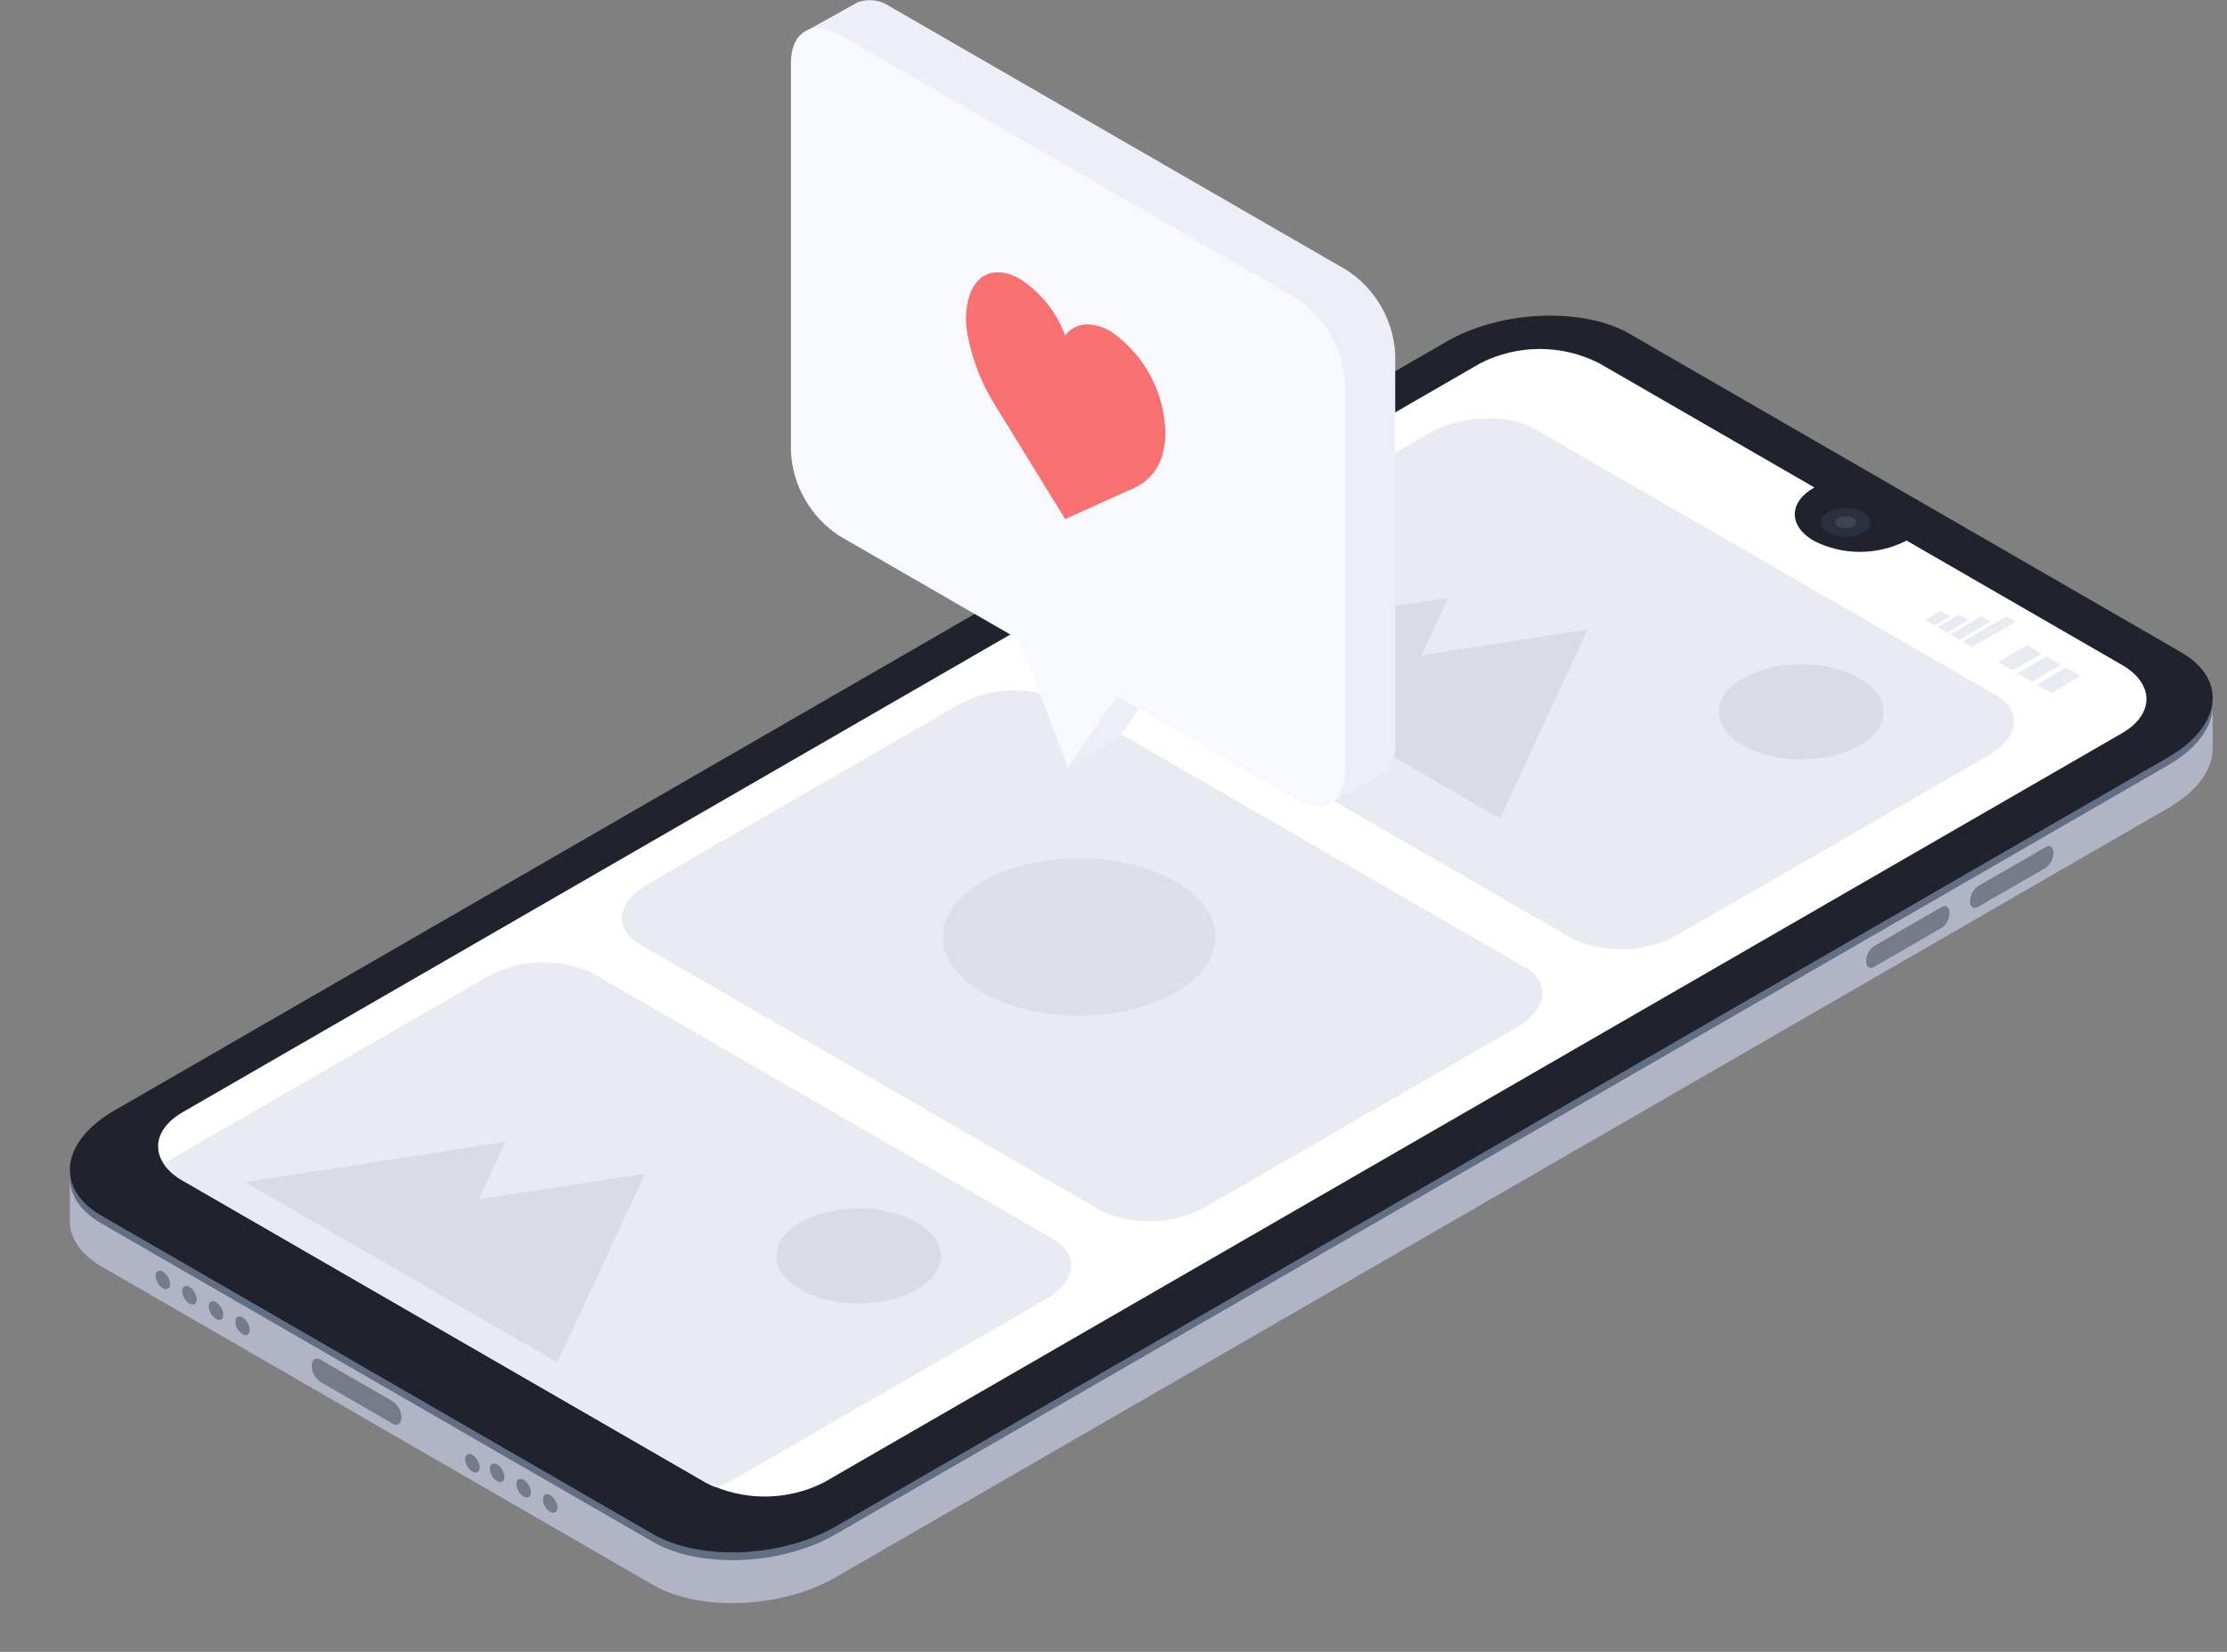 <svg class="fade" viewBox="0 0 155 115" fill="none" xmlns="http://www.w3.org/2000/svg">
  <rect x="0" y="0" width="155" height="115" fill="#808080" stroke="none"/>
  <g clip-path="url(#clip0)">
    <path d="M45.455 110.342L7.055 88.165C3.802 86.286 4.212 83.006 7.979 80.837L100.718 27.296C104.476 25.14 110.155 24.896 113.408 26.769L151.808 48.946C155.061 50.822 154.654 54.102 150.884 56.27L58.145 109.815C54.387 111.983 48.708 112.221 45.455 110.342Z" fill="#B1B4C4" />
    <path d="M4.862 84.946V81.41L9.008 82.975L4.862 84.946Z" fill="#B1B4C4" />
    <path d="M154.003 52.001V48.601L150.703 50.726L154.003 52.001Z" fill="#B1B4C4" />
    <path d="M45.455 107.351L7.055 85.174C3.802 83.298 4.212 80.018 7.979 77.85L100.718 24.306C104.476 22.15 110.155 21.9 113.408 23.779L151.808 45.956C155.061 47.835 154.654 51.115 150.884 53.284L58.145 106.824C54.387 108.993 48.708 109.227 45.455 107.351Z" fill="#616E84" />
    <path d="M11.693 89.721C11.89 89.607 11.891 89.239 11.695 88.899C11.498 88.559 11.179 88.375 10.982 88.49C10.784 88.603 10.783 88.972 10.979 89.312C11.176 89.652 11.495 89.835 11.693 89.721Z" fill="#757B89" />
    <path d="M13.54 90.788C13.737 90.674 13.738 90.306 13.542 89.966C13.345 89.626 13.026 89.442 12.829 89.556C12.631 89.671 12.63 90.039 12.826 90.379C13.023 90.719 13.342 90.902 13.54 90.788Z" fill="#757B89" />
    <path d="M15.392 91.856C15.589 91.742 15.59 91.374 15.394 91.034C15.197 90.694 14.878 90.51 14.681 90.624C14.483 90.739 14.482 91.107 14.678 91.447C14.875 91.787 15.194 91.97 15.392 91.856Z" fill="#757B89" />
    <path d="M17.239 92.923C17.436 92.809 17.437 92.441 17.241 92.101C17.044 91.761 16.725 91.578 16.528 91.692C16.33 91.806 16.329 92.174 16.526 92.514C16.722 92.854 17.041 93.037 17.239 92.923Z" fill="#757B89" />
    <path d="M33.237 102.492C33.436 102.378 33.437 102.008 33.241 101.666C33.044 101.325 32.724 101.14 32.526 101.254C32.328 101.368 32.326 101.737 32.523 102.079C32.719 102.421 33.039 102.606 33.237 102.492Z" fill="#757B89" />
    <path d="M34.955 103.152C35.152 103.038 35.153 102.67 34.957 102.33C34.761 101.99 34.441 101.806 34.244 101.921C34.046 102.035 34.045 102.403 34.242 102.743C34.438 103.083 34.757 103.266 34.955 103.152Z" fill="#757B89" />
    <path d="M36.803 104.22C37 104.106 37.001 103.738 36.805 103.398C36.608 103.058 36.289 102.874 36.092 102.989C35.894 103.103 35.893 103.471 36.09 103.811C36.286 104.151 36.605 104.334 36.803 104.22Z" fill="#757B89" />
    <path d="M38.65 105.287C38.847 105.173 38.848 104.805 38.652 104.465C38.456 104.125 38.136 103.941 37.939 104.055C37.741 104.17 37.74 104.538 37.937 104.878C38.133 105.218 38.452 105.401 38.65 105.287Z" fill="#757B89" />
    <path d="M27.356 99.126L22.28 96.197C22.103 96.07 21.958 95.903 21.857 95.71C21.756 95.517 21.701 95.303 21.698 95.085C21.698 94.654 21.957 94.469 22.28 94.645L27.356 97.574C27.533 97.702 27.678 97.869 27.779 98.062C27.88 98.256 27.935 98.471 27.938 98.689C27.938 99.113 27.68 99.313 27.356 99.126Z" fill="#757B89" />
    <path d="M142.382 60.416L137.66 63.142C137.352 63.314 137.118 63.142 137.118 62.732C137.121 62.53 137.172 62.331 137.266 62.151C137.36 61.972 137.495 61.818 137.66 61.7L142.382 58.974C142.69 58.802 142.921 58.974 142.921 59.384C142.918 59.586 142.868 59.785 142.774 59.964C142.681 60.144 142.546 60.298 142.382 60.416V60.416Z" fill="#757B89" />
    <path d="M135.15 64.591L130.428 67.317C130.12 67.489 129.886 67.317 129.886 66.907C129.889 66.704 129.94 66.505 130.034 66.325C130.128 66.145 130.263 65.99 130.428 65.872L135.15 63.14C135.458 62.968 135.689 63.14 135.689 63.55C135.688 63.754 135.638 63.954 135.544 64.135C135.451 64.316 135.315 64.472 135.15 64.591V64.591Z" fill="#757B89" />
    <path d="M45.455 106.806L7.055 84.629C3.802 82.75 4.212 79.47 7.979 77.301L100.718 23.76C104.476 21.604 110.155 21.36 113.408 23.233L151.808 45.41C155.061 47.286 154.654 50.566 150.884 52.734L58.145 106.279C54.387 108.447 48.708 108.684 45.455 106.806Z" fill="#20232D" />
    <path d="M147.686 46.288L132.695 37.633L132.658 37.655C131.664 38.159 130.566 38.422 129.451 38.422C128.337 38.422 127.239 38.159 126.245 37.655C124.474 36.632 124.474 34.972 126.245 33.955L126.282 33.937L111.291 25.282C110.014 24.634 108.601 24.296 107.168 24.296C105.736 24.296 104.323 24.634 103.046 25.282L12.711 77.431C10.435 78.743 10.435 80.875 12.711 82.19L49.102 103.202C50.38 103.85 51.792 104.188 53.224 104.188C54.657 104.188 56.069 103.85 57.347 103.202L147.686 51.047C149.962 49.732 149.962 47.6 147.686 46.288Z" fill="white" />
    <path opacity="0.5" d="M147.686 51.046L57.35 103.201C56.186 103.787 54.911 104.12 53.609 104.179C52.307 104.237 51.007 104.02 49.795 103.54C49.559 103.443 49.329 103.329 49.108 103.201L12.714 82.189C12.211 81.919 11.774 81.54 11.436 81.08C10.577 79.848 11.002 78.416 12.714 77.43L103.047 25.272C104.325 24.625 105.737 24.288 107.169 24.288C108.602 24.288 110.014 24.625 111.292 25.272L126.283 33.933L126.246 33.955C124.475 34.978 124.475 36.632 126.246 37.655C127.24 38.159 128.338 38.422 129.452 38.422C130.567 38.422 131.665 38.159 132.659 37.655L132.693 37.637L147.687 46.292C149.962 47.603 149.962 49.733 147.686 51.046Z" fill="url(#paint0_linear)" />
    <path d="M128.466 37.365C129.417 37.365 130.188 36.919 130.188 36.37C130.188 35.821 129.417 35.375 128.466 35.375C127.515 35.375 126.744 35.821 126.744 36.37C126.744 36.919 127.515 37.365 128.466 37.365Z" fill="#2B303F" />
    <path opacity="0.1" d="M127.958 36.652C127.894 36.633 127.838 36.594 127.798 36.541C127.758 36.488 127.737 36.423 127.737 36.356C127.737 36.29 127.758 36.225 127.798 36.172C127.838 36.119 127.894 36.08 127.958 36.061C128.116 35.982 128.291 35.941 128.468 35.941C128.645 35.941 128.82 35.982 128.978 36.061C129.042 36.08 129.098 36.119 129.138 36.172C129.178 36.225 129.199 36.29 129.199 36.356C129.199 36.423 129.178 36.488 129.138 36.541C129.098 36.594 129.042 36.633 128.978 36.652C128.82 36.731 128.645 36.772 128.468 36.772C128.291 36.772 128.116 36.731 127.958 36.652V36.652Z" fill="white" />
    <path d="M109.475 65.372L77.346 46.818C75.479 45.74 75.714 43.858 77.87 42.618L99.486 30.144C101.642 28.912 104.907 28.761 106.773 29.836L138.911 48.39C140.778 49.468 140.543 51.35 138.387 52.597L116.774 65.074C115.665 65.69 114.427 66.037 113.16 66.089C111.892 66.141 110.631 65.895 109.475 65.372V65.372Z" fill="#E9EAF2" />
    <path d="M110.503 43.827L98.934 45.617L100.791 41.617L82.655 44.423L87.725 47.349L95.93 52.086L104.4 56.977L110.503 43.827Z" fill="#DADCE5" />
    <path d="M125.368 52.869C128.537 52.869 131.106 51.385 131.106 49.555C131.106 47.725 128.537 46.241 125.368 46.241C122.199 46.241 119.63 47.725 119.63 49.555C119.63 51.385 122.199 52.869 125.368 52.869Z" fill="#DADCE5" />
    <path d="M76.672 84.308L44.544 65.76C42.677 64.682 42.912 62.8 45.068 61.553L66.678 49.076C67.786 48.463 69.02 48.117 70.285 48.063C71.55 48.01 72.81 48.251 73.965 48.768L106.093 67.316C107.96 68.397 107.725 70.279 105.569 71.523L83.954 84C82.85 84.619 81.615 84.969 80.35 85.023C79.085 85.076 77.825 84.832 76.672 84.308Z" fill="#E9EAF2" />
    <path d="M72.766 90.469L51.153 102.943C50.724 103.192 50.268 103.393 49.795 103.543C49.559 103.446 49.329 103.332 49.108 103.204L12.713 82.19C12.21 81.92 11.773 81.541 11.435 81.081C11.691 80.858 11.969 80.661 12.264 80.493L33.88 68.016C34.988 67.403 36.222 67.056 37.487 67.003C38.752 66.95 40.012 67.191 41.167 67.708L73.305 86.261C75.153 87.339 74.922 89.221 72.766 90.469Z" fill="#E9EAF2" />
    <path d="M44.897 81.703L33.328 83.492L35.185 79.492L17.05 82.297L22.123 85.226L30.323 89.963L38.793 94.851L44.897 81.703Z" fill="#DADCE5" />
    <path d="M59.762 90.748C62.931 90.748 65.5 89.264 65.5 87.434C65.5 85.604 62.931 84.12 59.762 84.12C56.593 84.12 54.024 85.604 54.024 87.434C54.024 89.264 56.593 90.748 59.762 90.748Z" fill="#DADCE5" />
    <path d="M134.639 43.537L133.989 43.161L135.076 42.533L135.726 42.909L134.639 43.537Z" fill="#E9EAF2" />
    <path d="M135.51 44.04L134.857 43.664L136.379 42.786L137.032 43.162L135.51 44.04Z" fill="#E9EAF2" />
    <path d="M136.379 44.541L135.726 44.165L137.901 42.908L138.554 43.284L136.379 44.541Z" fill="#E9EAF2" />
    <path d="M137.248 45.044L136.598 44.668L139.641 42.909L140.294 43.285L137.248 45.044Z" fill="#E9EAF2" />
    <path d="M140.072 46.676L139.062 46.087L141.089 44.913L142.105 45.498L140.072 46.676Z" fill="#E9EAF2" />
    <path d="M141.427 47.455L140.414 46.87L142.444 45.7L143.457 46.285L141.427 47.455Z" fill="#E9EAF2" />
    <path d="M142.779 48.238L141.766 47.653L143.796 46.479L144.809 47.067L142.779 48.238Z" fill="#E9EAF2" />
    <path opacity="0.05" d="M75.101 70.709C80.341 70.709 84.588 68.257 84.588 65.233C84.588 62.209 80.341 59.757 75.101 59.757C69.862 59.757 65.614 62.209 65.614 65.233C65.614 68.257 69.862 70.709 75.101 70.709Z" fill="black" />
    <path class="hover" d="M93.735 18.807L61.952 0.459C61.63 0.233 61.258 0.087 60.868 0.033C60.478 -0.02 60.081 0.02 59.71 0.151V0.151C59.627 0.188 59.548 0.232 59.473 0.283L56.155 2.131L58.57 5.519V29.5C58.633 30.674 58.973 31.816 59.562 32.833C60.151 33.85 60.972 34.713 61.958 35.352L74.408 42.538L75.923 46.447L74.335 53.362L77.849 51.409L81.283 46.509L92.063 52.737L92.442 55.968L95.922 54.028C96.327 53.812 96.658 53.479 96.869 53.071C97.081 52.664 97.164 52.202 97.108 51.746V24.665C97.047 23.492 96.71 22.349 96.124 21.331C95.538 20.313 94.719 19.448 93.735 18.807V18.807Z" fill="#EDEEF7" />
    <path class="hover" d="M90.219 20.76L58.437 2.412C56.57 1.334 55.049 2.212 55.049 4.365V31.465C55.112 32.639 55.452 33.781 56.041 34.797C56.63 35.815 57.451 36.678 58.437 37.317L70.887 44.503L74.327 53.374L77.767 48.474L90.217 55.663C92.087 56.741 93.605 55.863 93.605 53.71V26.619C93.541 25.445 93.201 24.303 92.612 23.285C92.024 22.267 91.204 21.402 90.219 20.76V20.76Z" fill="#F8F9FF" />
    <path class="hover" d="M81.091 29.698C81.001 28.384 80.616 27.107 79.965 25.962C79.315 24.817 78.415 23.833 77.333 23.082C76.018 22.324 74.81 22.444 74.133 23.365C73.548 21.749 72.452 20.368 71.01 19.432C69.036 18.292 67.456 19.25 67.252 21.708C67.202 22.296 67.242 22.888 67.372 23.464C67.714 25.173 68.367 26.805 69.3 28.278L74.136 36.138L79.064 33.911C79.564 33.658 79.998 33.292 80.332 32.842C80.666 32.392 80.889 31.87 80.986 31.318C81.112 30.788 81.147 30.24 81.091 29.698V29.698Z" fill="#f87171" />
  </g>
  <defs>
    <linearGradient id="paint0_linear" x1="80.199" y1="104.188" x2="80.199" y2="24.288" gradientUnits="userSpaceOnUse">
      <stop offset="0.21" stop-color="white" stop-opacity="0" />
      <stop offset="1" stop-color="white" stop-opacity="0.2" />
    </linearGradient>
    <clipPath id="clip0">
      <rect width="154.003" height="114.527" fill="white" />
    </clipPath>
  </defs>
</svg>
